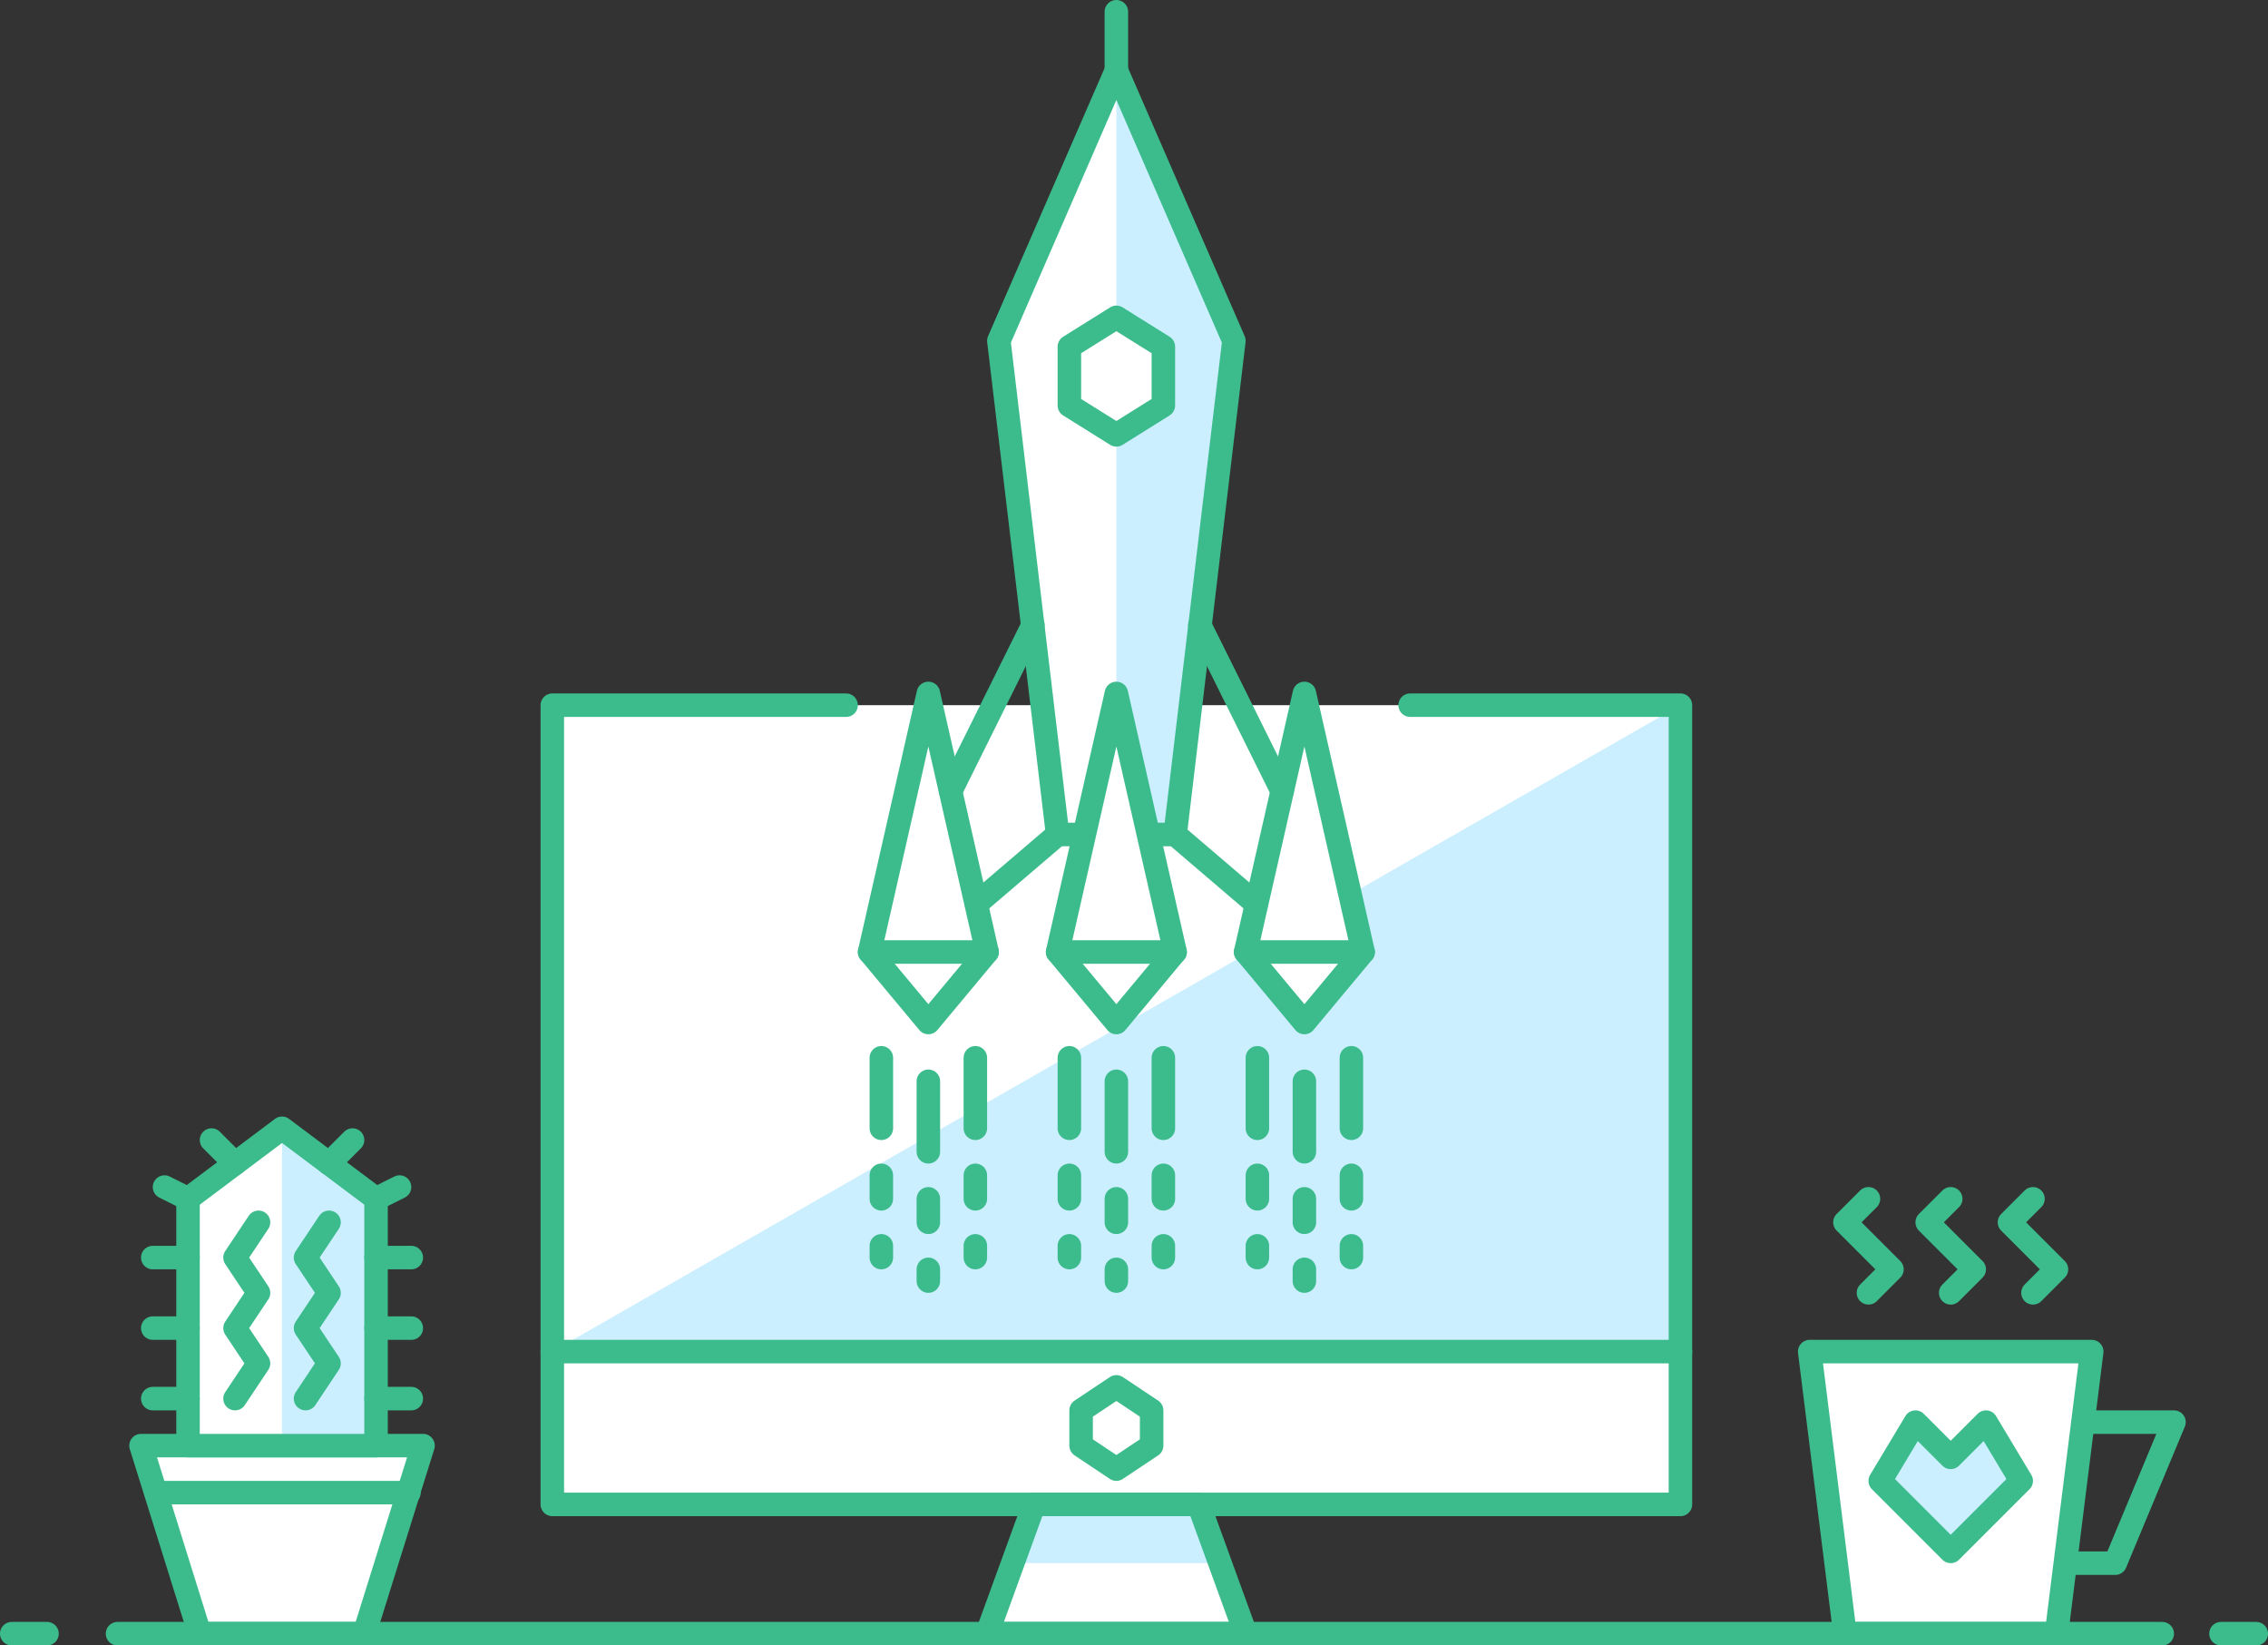 <?xml version="1.0" encoding="utf-8"?>
<!-- Generator: Adobe Illustrator 21.1.0, SVG Export Plug-In . SVG Version: 6.00 Build 0)  -->
<svg version="1.1" id="Illustrations" xmlns="http://www.w3.org/2000/svg" xmlns:xlink="http://www.w3.org/1999/xlink" x="0px"
	 y="0px" viewBox="0 0 193 140" style="enable-background:new 0 0 193 140;" xml:space="preserve">
<rect x="0" y="0" width="193" height="140" fill="#333333" stroke="none"/>
<style type="text/css">
	.st0{fill:#FFFFFF;}
	.st1{fill:#CCEFFF;}
	.st2{fill:none;stroke:#3cbc8d;stroke-width:2;stroke-linejoin:round;stroke-miterlimit:10;}
	.st3{fill:none;stroke:#3cbc8d;stroke-width:2;stroke-linecap:round;stroke-linejoin:round;stroke-miterlimit:10;}
	.st4{fill:#FFFFFF;stroke:#3cbc8d;stroke-width:2;stroke-linecap:round;stroke-linejoin:round;stroke-miterlimit:10;}
	.st5{fill:#CCEFFF;stroke:#3cbc8d;stroke-width:2;stroke-linejoin:round;stroke-miterlimit:10;}
	.st6{fill:#FFFFFF;stroke:#3cbc8d;stroke-width:2;stroke-linejoin:round;stroke-miterlimit:10;}
	.st7{fill:#CCEFFF;stroke:#3cbc8d;stroke-width:2;stroke-linecap:round;stroke-linejoin:round;stroke-miterlimit:10;}
	.st8{fill:none;stroke:#3cbc8d;stroke-width:2;stroke-linecap:round;stroke-linejoin:round;}
	.st9{fill:#3cbc8d;}
	.st10{fill:none;stroke:#3cbc8d;stroke-width:2;stroke-linecap:round;stroke-miterlimit:10;}
	.st11{fill:#FFFFFF;stroke:#3cbc8d;stroke-width:2;stroke-linecap:round;stroke-linejoin:round;}
</style>
<g id="New_Symbol_16_">
</g>
<g id="New_Symbol_17_">
	<g id="New_Symbol">
	</g>
</g>
<g id="New_Symbol_6_12_">
</g>
<g id="New_Symbol_6_14_">
</g>
<g id="New_Symbol_6_15_">
</g>
<g id="New_Symbol_6_17_">
</g>
<g id="New_Symbol_6_16_">
</g>
<g id="New_Symbol_18_">
</g>
<g id="New_Symbol_9">
</g>
<g id="New_Symbol_6_20_">
</g>
<g id="New_Symbol_6_19_">
</g>
<g id="New_Symbol_6_18_">
</g>
<g id="Layer_19">
</g>
<g>
	<polygon class="st6" points="31,139 17,139 12,123 36,123 	"/>
	<polygon class="st6" points="175,139 157,139 154,115 178,115 	"/>
	<polygon class="st0" points="32,123 16,123 16,102 24,96 32,102 	"/>
	<g>
		<polygon class="st0" points="106,139 102,128 88,128 84,139 		"/>
	</g>
	<polyline class="st0" points="120,60 143,60 143,128 47,128 47,60 72,60 	"/>
	<polygon class="st0" points="90,71 85,29 95,6 105,29 100,71 	"/>
	<polygon class="st1" points="24,96 32,102 32,123 24,123 	"/>
	<polygon class="st1" points="103.8,133 102,128 88,128 86.2,133 	"/>
	<polygon class="st1" points="95,6 105,29 100,71 95,71 	"/>
	<polygon class="st1" points="143,60 143,115 47,115 	"/>
	<polyline class="st3" points="159,110 161,108 157,104 159,102 	"/>
	<polyline class="st3" points="166,110 168,108 164,104 166,102 	"/>
	<polyline class="st3" points="173,110 175,108 171,104 173,102 	"/>
	<polygon class="st2" points="98,123 95,125 92,123 92,120 95,118 98,120 	"/>
	<g>
		<polygon class="st3" points="106,139 102,128 88,128 84,139 		"/>
	</g>
	<polygon class="st3" points="32,123 16,123 16,102 24,96 32,102 	"/>
	<line class="st3" x1="16" y1="107" x2="13" y2="107"/>
	<line class="st3" x1="16" y1="102" x2="14" y2="101"/>
	<line class="st3" x1="16" y1="113" x2="13" y2="113"/>
	<line class="st3" x1="16" y1="119" x2="13" y2="119"/>
	<line class="st3" x1="32" y1="107" x2="35" y2="107"/>
	<line class="st3" x1="32" y1="113" x2="35" y2="113"/>
	<line class="st3" x1="32" y1="119" x2="35" y2="119"/>
	<line class="st3" x1="20" y1="99" x2="18" y2="97"/>
	<line class="st3" x1="32" y1="102" x2="34" y2="101"/>
	<line class="st3" x1="28" y1="99" x2="30" y2="97"/>
	<line class="st3" x1="13.3" y1="127" x2="34.8" y2="127"/>
	<polyline class="st3" points="20,119 22,116 20,113 22,110 20,107 22,104 	"/>
	<polyline class="st3" points="26,119 28,116 26,113 28,110 26,107 28,104 	"/>
	<g>
		<line class="st3" x1="10" y1="139" x2="184" y2="139"/>
		<line class="st3" x1="189" y1="139" x2="192" y2="139"/>
		<line class="st3" x1="1" y1="139" x2="4" y2="139"/>
	</g>
	<polygon class="st6" points="99,34.5 95,37 91,34.5 91,29.5 95,27 99,29.5 	"/>
	<polygon class="st3" points="90,71 85,29 95,6 105,29 100,71 	"/>
	<polygon class="st4" points="84,81 79,87 74,81 79,59 	"/>
	<polygon class="st4" points="100,81 95,87 90,81 95,59 	"/>
	<polygon class="st4" points="116,81 111,87 106,81 111,59 	"/>
	<line class="st3" x1="80.9" y1="67.3" x2="87.9" y2="53.2"/>
	<line class="st3" x1="83.1" y1="76.9" x2="90" y2="71"/>
	<line class="st3" x1="109.1" y1="67.3" x2="102.1" y2="53.2"/>
	<line class="st3" x1="106.9" y1="76.9" x2="100" y2="71"/>
	<line class="st3" x1="95" y1="6" x2="95" y2="1"/>
	<line class="st3" x1="74" y1="81" x2="84" y2="81"/>
	<line class="st3" x1="90" y1="81" x2="100" y2="81"/>
	<line class="st3" x1="106" y1="81" x2="116" y2="81"/>
	<g>
		<polygon class="st5" points="166,132 172,126 169,121 166,124 163,121 160,126 		"/>
	</g>
	<polyline class="st3" points="177.3,121 185,121 180,133 175.8,133 	"/>
	<g>
		<line class="st3" x1="95" y1="92" x2="95" y2="98"/>
		<line class="st3" x1="95" y1="102" x2="95" y2="104"/>
		<line class="st3" x1="99" y1="90" x2="99" y2="96"/>
		<line class="st3" x1="99" y1="100" x2="99" y2="102"/>
		<line class="st3" x1="91" y1="90" x2="91" y2="96"/>
		<line class="st3" x1="91" y1="100" x2="91" y2="102"/>
		<line class="st3" x1="95" y1="108" x2="95" y2="109"/>
		<line class="st3" x1="99" y1="106" x2="99" y2="107"/>
		<line class="st3" x1="91" y1="106" x2="91" y2="107"/>
	</g>
	<g>
		<line class="st3" x1="79" y1="92" x2="79" y2="98"/>
		<line class="st3" x1="79" y1="102" x2="79" y2="104"/>
		<line class="st3" x1="83" y1="90" x2="83" y2="96"/>
		<line class="st3" x1="83" y1="100" x2="83" y2="102"/>
		<line class="st3" x1="75" y1="90" x2="75" y2="96"/>
		<line class="st3" x1="75" y1="100" x2="75" y2="102"/>
		<line class="st3" x1="79" y1="108" x2="79" y2="109"/>
		<line class="st3" x1="83" y1="106" x2="83" y2="107"/>
		<line class="st3" x1="75" y1="106" x2="75" y2="107"/>
	</g>
	<g>
		<line class="st3" x1="111" y1="92" x2="111" y2="98"/>
		<line class="st3" x1="111" y1="102" x2="111" y2="104"/>
		<line class="st3" x1="115" y1="90" x2="115" y2="96"/>
		<line class="st3" x1="115" y1="100" x2="115" y2="102"/>
		<line class="st3" x1="107" y1="90" x2="107" y2="96"/>
		<line class="st3" x1="107" y1="100" x2="107" y2="102"/>
		<line class="st3" x1="111" y1="108" x2="111" y2="109"/>
		<line class="st3" x1="115" y1="106" x2="115" y2="107"/>
		<line class="st3" x1="107" y1="106" x2="107" y2="107"/>
	</g>
	<polyline class="st3" points="120,60 143,60 143,128 47,128 47,60 72,60 	"/>
	<line class="st3" x1="47" y1="115" x2="143" y2="115"/>
</g>
</svg>
